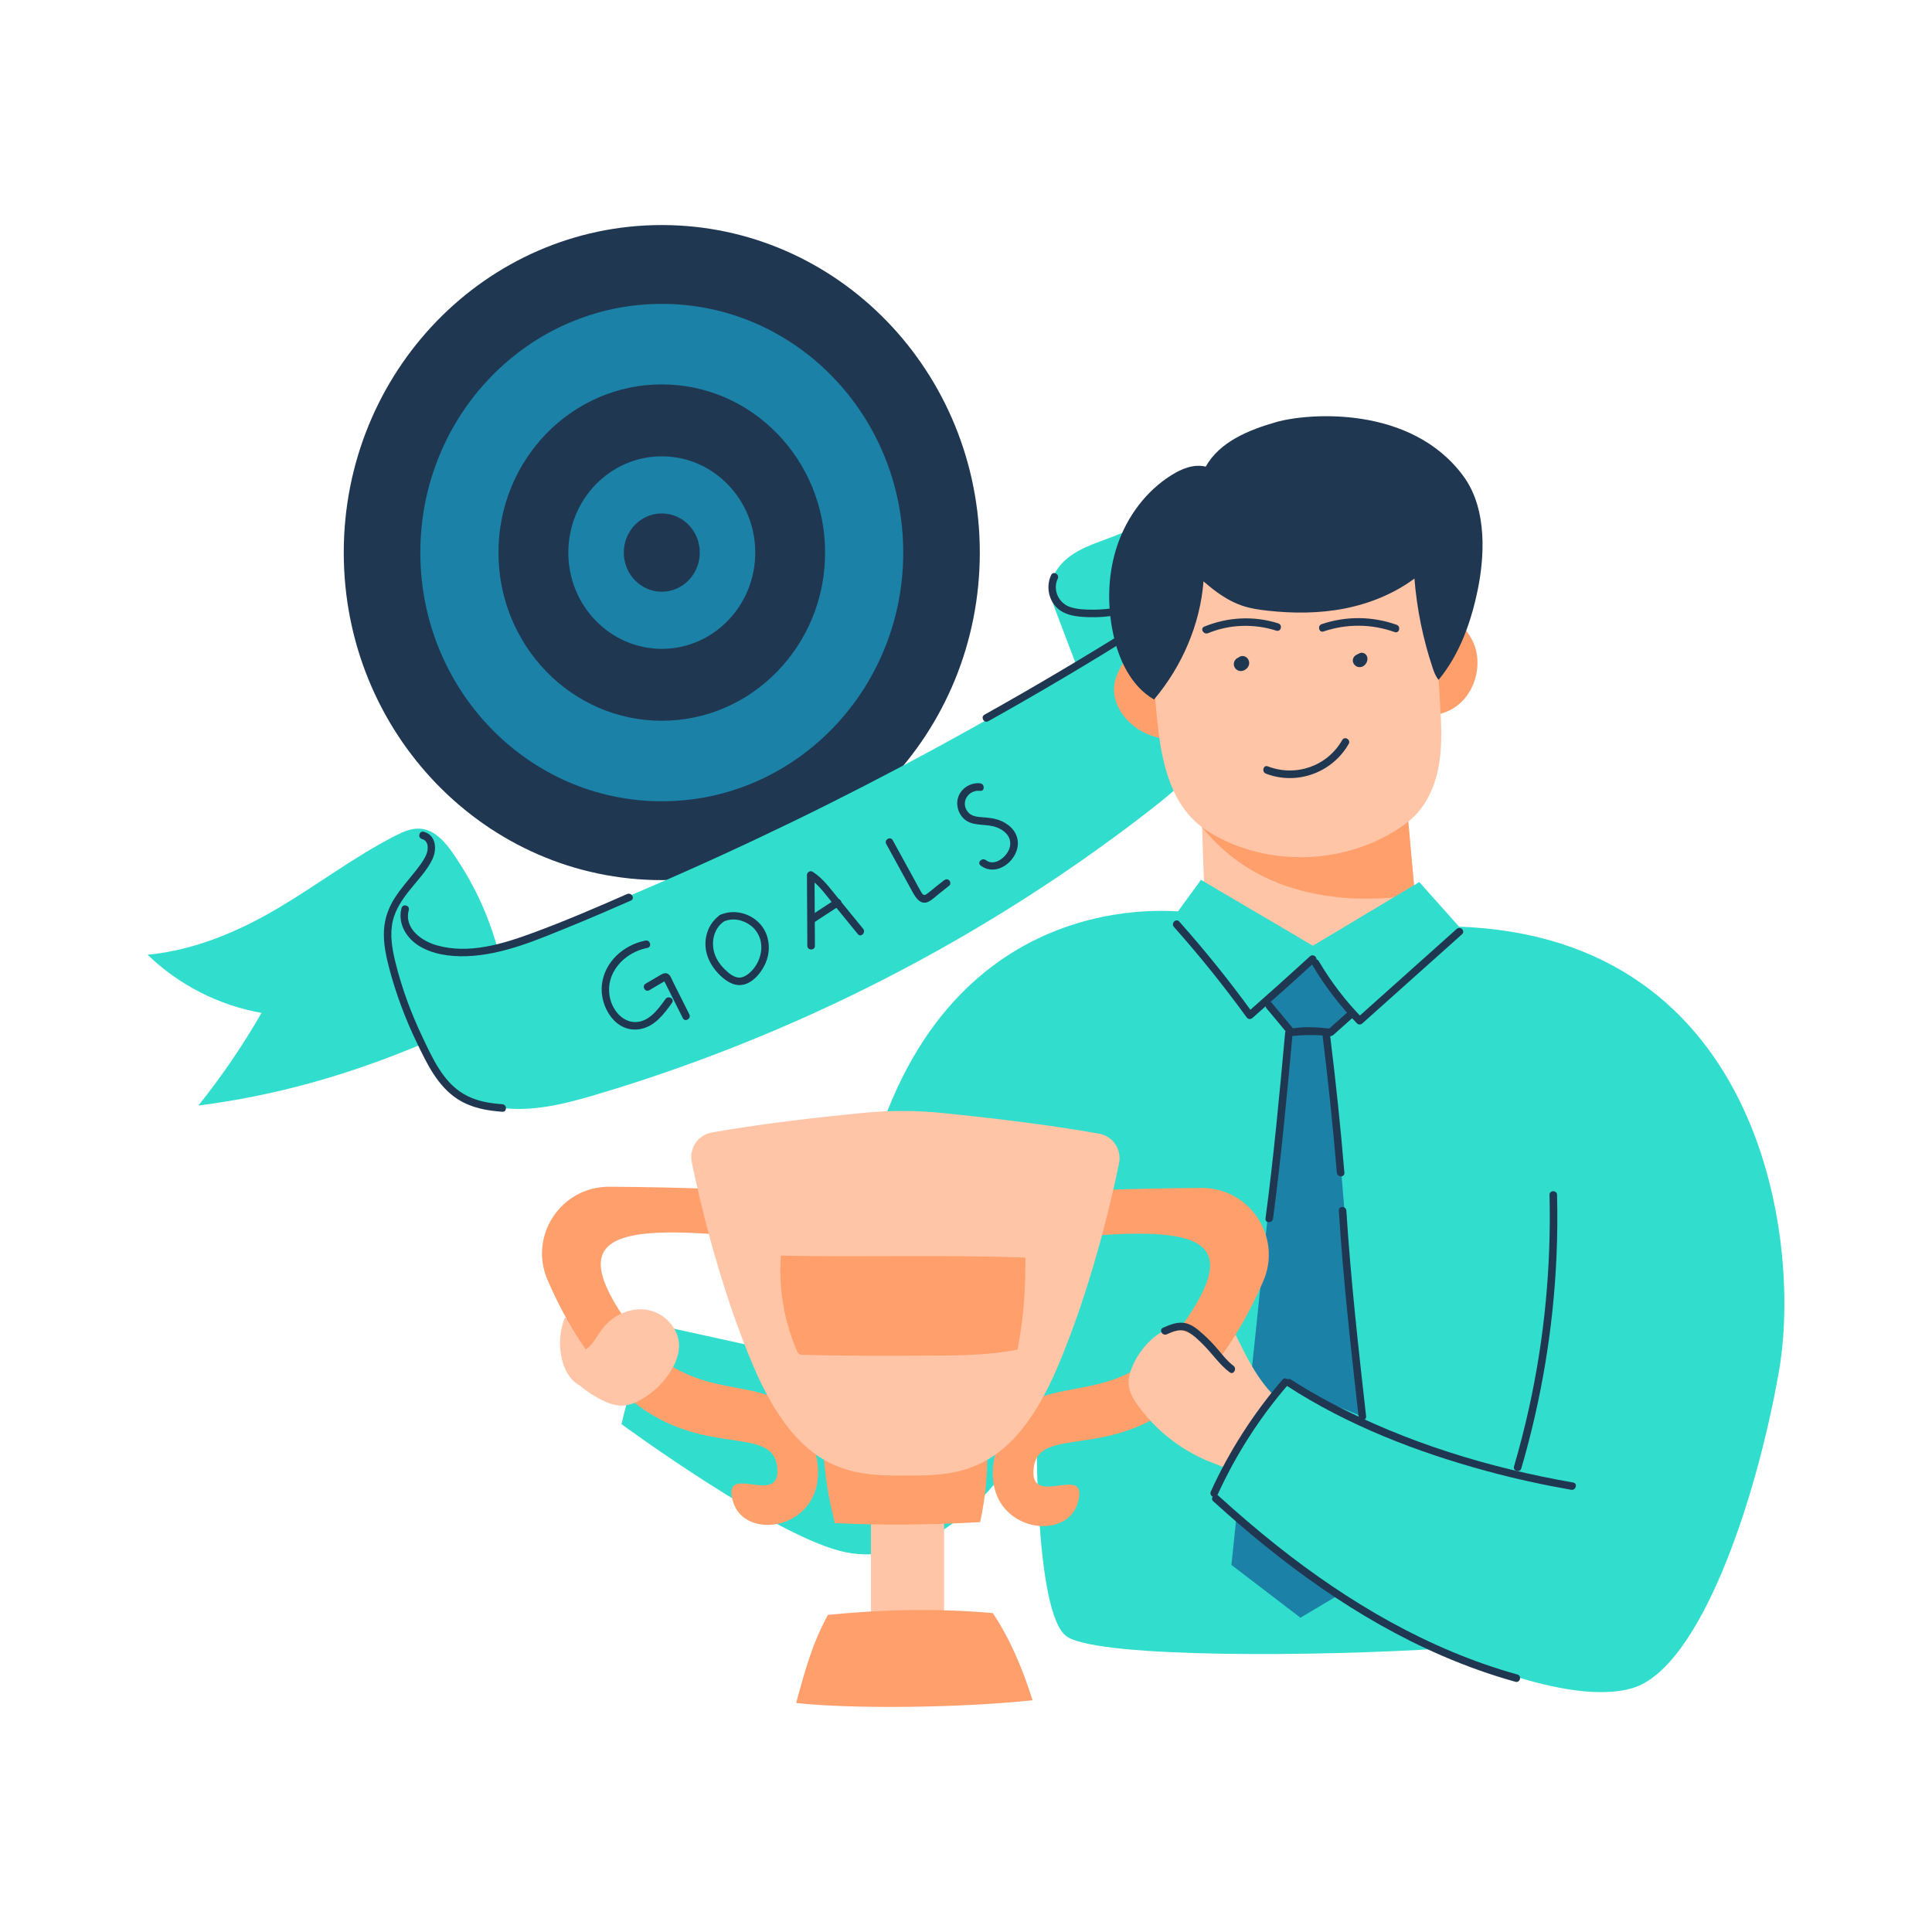 <svg xmlns="http://www.w3.org/2000/svg" width="3000" height="3000" fill="none" viewBox="0 0 3000 3000" id="businessman-is-achieving-goals"><path fill="#203752" d="M1027.61 1366.64C1300.35 1366.64 1521.44 1138.94 1521.44 858.051C1521.44 577.162 1300.35 349.457 1027.61 349.457C754.881 349.457 533.786 577.162 533.786 858.051C533.786 1138.94 754.881 1366.64 1027.61 1366.64Z"></path><path fill="#1B81A6" d="M1027.62 1244.23C1234.69 1244.23 1402.56 1071.33 1402.56 858.043C1402.56 644.755 1234.69 471.852 1027.62 471.852C820.541 471.852 652.674 644.755 652.674 858.043C652.674 1071.33 820.541 1244.23 1027.62 1244.23Z"></path><path fill="#203752" d="M1027.61 1119.19C1167.67 1119.19 1281.21 1002.27 1281.21 858.042C1281.21 713.812 1167.67 596.89 1027.61 596.89C887.558 596.89 774.021 713.812 774.021 858.042C774.021 1002.27 887.558 1119.19 1027.61 1119.19Z"></path><path fill="#1B81A6" d="M1027.62 1007.52C1107.78 1007.52 1172.76 940.596 1172.76 858.045C1172.76 775.493 1107.78 708.572 1027.62 708.572C947.462 708.572 882.482 775.493 882.482 858.045C882.482 940.596 947.462 1007.52 1027.62 1007.52Z"></path><path fill="#203752" d="M1027.61 918.81C1060.2 918.81 1086.62 891.607 1086.62 858.049C1086.62 824.491 1060.2 797.287 1027.61 797.287C995.027 797.287 968.61 824.491 968.61 858.049C968.61 891.607 995.027 918.81 1027.61 918.81Z"></path><path fill="#31DECD" d="M1910.16 739.918C1849.92 779.117 1785.47 811.754 1718.2 837.008C1698.46 844.449 1678.13 851.363 1661.19 863.902C1644.26 876.441 1630.78 895.836 1631.25 916.871C1631.48 927.945 1635.47 938.551 1639.4 948.863C1650.41 977.926 1661.48 1006.93 1672.5 1035.99C1386.62 1208.32 1085.27 1355.62 772.618 1472.63C756.094 1413.75 733.126 1369.04 705.235 1327.67C692.227 1308.39 675.118 1288.12 651.915 1286.71C638.438 1285.89 625.489 1291.75 613.477 1297.91C550.313 1330.25 493.536 1373.61 432.481 1409.76C371.426 1445.91 303.575 1475.27 229.219 1482.54C277.442 1529.29 339.961 1561.23 406.114 1572.83C377.168 1623.22 344.356 1671.32 308.028 1716.68C429.61 1701.21 544.043 1668.16 654.903 1621.34C682.325 1684.51 718.594 1710.17 770.977 1719.14C823.418 1728.1 876.797 1714.33 927.774 1699.1C1234.1 1607.75 1523.5 1459.8 1776.8 1264.86C1835.74 1219.51 1894.92 1168.71 1922.46 1099.62C1945.02 1043.02 1943.85 980.035 1941.15 919.156C1938.63 860.797 1934.71 800.914 1910.16 739.918Z"></path><path fill="#FFC5A6" d="M2200.37 1569.38C2182.5 1595.8 2143.77 1594.1 2112.25 1589.12C2048.79 1579.22 1985.51 1568.15 1922.46 1555.9C1907.58 1553.03 1891.29 1549.16 1882.33 1536.92C1875.12 1527.07 1874.41 1514.06 1874 1501.88C1871.72 1436.02 1869.43 1370.1 1867.27 1304.24C1866.45 1281.8 1865.68 1259.42 1864.92 1236.97C1952.46 1198.42 2054.42 1180.37 2157.13 1174.1C2162.64 1173.75 2168.79 1173.63 2173.13 1177.09C2177.87 1180.9 2178.75 1187.7 2179.34 1193.73C2185.25 1259.06 2191.17 1324.34 2197.09 1389.61C2200.78 1430.63 2204.53 1471.64 2208.22 1512.72C2209.92 1532.17 2211.21 1553.26 2200.37 1569.38Z"></path><path fill="#FF9F6B" d="M2197.03 1389.67C2195.56 1389.96 2194.22 1390.14 2192.75 1390.37 2102.34 1403.26 1959.14 1399.39 1866.5 1284.49 1865.68 1262.05 1865.62 1259.41 1864.86 1237.03 1952.4 1198.48 2054.35 1180.43 2157.07 1174.16 2162.58 1173.81 2168.73 1173.69 2173.06 1177.15 2177.81 1180.96 2178.69 1187.75 2179.27 1193.79 2185.19 1259.06 2191.11 1324.34 2197.03 1389.67zM1788.98 987.6C1767.42 993.752 1752.54 1013.26 1741.76 1032.89 1736.89 1041.68 1732.5 1050.94 1730.68 1060.84 1724.76 1093.42 1749.37 1125.47 1779.67 1138.95 1809.96 1152.42 1844.41 1151.66 1877.52 1150.08 1988.61 1144.75 2099.41 1132.79 2209.1 1114.34 2223.57 1111.94 2238.22 1109.3 2251.35 1102.79 2289.61 1083.87 2305.49 1030.96 2285.68 993.224 2271.56 966.33 2243.44 948.928 2214.08 941.076 2184.72 933.225 2153.85 933.635 2123.49 934.572 2010.64 937.795 1899.37 956.252 1788.98 987.6z"></path><path fill="#FFC5A6" d="M1792.97 957.252C1789.63 1015.2 1791.39 1073.5 1798.3 1131.16C1804.63 1184.24 1817.4 1240.67 1857.01 1276.59C1868.79 1287.25 1882.44 1295.63 1896.62 1302.72C1982.52 1345.61 2090.92 1339.4 2171.31 1286.96C2179.92 1281.33 2188.24 1275.24 2195.57 1268.03C2218.01 1246.06 2230.14 1215.3 2234.94 1184.24C2239.75 1153.19 2237.87 1121.61 2236 1090.26C2233.01 1040.69 2230.02 991.119 2224.16 941.842C2222.64 929.01 2220.82 915.885 2214.55 904.576C2204.48 886.353 2184.73 875.982 2165.57 867.896C2113.24 845.748 2055.94 832.916 1999.46 839.303C1971.62 842.408 1944.55 850.142 1917.6 857.76C1899.03 863.033 1880.28 868.424 1863.75 878.385C1845.24 889.517 1830.47 905.865 1816 921.92C1806.56 932.349 1793.79 943.365 1792.97 957.252Z"></path><path fill="#203752" d="M2233.83 1055.68C2229.26 1050.35 2226.8 1043.61 2224.57 1036.93C2209.57 992.104 2200.08 945.463 2196.33 898.354C2165.39 921.499 2127.31 937.143 2088.05 944.877C2048.79 952.612 2008.24 952.67 1968.46 948.276C1955.1 946.811 1941.68 944.819 1928.91 940.541C1906.35 932.924 1886.78 918.393 1868.79 902.69C1863.69 968.901 1835.86 1034.23 1791.97 1086.21C1756 1065.29 1736.84 1023.98 1728.34 983.256C1718.85 937.846 1720.2 889.799 1735.26 845.913C1750.31 802.026 1779.49 762.592 1818.81 737.924C1834.75 727.905 1853.09 720.17 1872.25 724.565C1893.93 685.952 1938.99 667.612 1981.58 655.424C2031.04 641.303 2191.06 628.588 2272.44 739.448C2311.47 792.592 2303.73 870.463 2295.06 913.53C2284.81 964.624 2266.94 1015.66 2233.83 1055.68Z"></path><path fill="#203752" d="M1875.76 983.209C1909.4 969.322 1947.31 968.209 1981.88 979.283 1989.08 981.568 1992.07 970.26 1984.92 967.975 1947.19 955.904 1906.47 958.014 1869.9 973.072 1862.99 975.943 1868.91 986.021 1875.76 983.209zM2055.23 980.511C2091.15 968.323 2130 968.675 2165.68 981.507 2172.77 984.085 2175.76 972.718 2168.73 970.198 2131.35 956.722 2089.92 956.37 2052.3 969.202 2045.21 971.605 2048.08 982.972 2055.23 980.511zM1924.51 1020.65C1924.16 1020.71 1923.81 1020.76 1923.45 1020.88 1922.69 1021.17 1921.81 1021.47 1921.11 1021.94 1919.59 1022.87 1918.53 1023.99 1917.54 1025.45 1917.3 1025.74 1917.13 1026.1 1917.01 1026.39 1916.66 1027.15 1916.31 1027.91 1916.13 1028.73 1915.78 1030.43 1915.78 1032.01 1916.13 1033.65 1916.77 1036.53 1918.77 1038.99 1921.23 1040.51 1923.81 1042.09 1927.2 1042.33 1930.08 1041.51 1935.41 1039.92 1939.68 1035.18 1939.74 1029.49 1939.8 1026.56 1938.51 1023.69 1936.46 1021.64 1934.53 1019.71 1931.66 1018.42 1928.84 1018.65 1926.85 1018.83 1925.15 1019.42 1923.57 1020.65 1922.46 1021.53 1921.46 1022.58 1920.82 1023.87 1920.11 1025.28 1919.59 1026.92 1919.65 1028.5 1919.65 1029.26 1919.76 1030.14 1920 1030.9 1920.23 1031.66 1920.58 1032.54 1921.05 1033.19 1921.4 1033.89 1921.93 1034.47 1922.63 1034.88 1923.22 1035.41 1923.86 1035.76 1924.63 1035.94 1926.03 1036.29 1927.85 1036.12 1929.08 1035.35 1930.37 1034.53 1931.48 1033.3 1931.83 1031.78 1932.13 1030.37 1932.18 1028.56 1931.25 1027.33 1931.07 1027.09 1930.95 1026.86 1930.84 1026.62 1931.01 1027.09 1931.25 1027.62 1931.42 1028.09 1931.36 1027.85 1931.31 1027.68 1931.25 1027.44 1931.31 1027.97 1931.36 1028.44 1931.42 1028.97 1931.36 1028.62 1931.36 1028.32 1931.42 1028.03 1931.36 1028.5 1931.31 1029.03 1931.25 1029.49 1931.31 1029.14 1931.36 1028.85 1931.54 1028.56 1931.36 1029.03 1931.19 1029.49 1930.95 1029.96 1931.13 1029.61 1931.31 1029.26 1931.54 1028.97 1931.25 1029.38 1930.95 1029.79 1930.6 1030.2 1930.84 1029.9 1931.07 1029.67 1931.31 1029.49 1930.9 1029.79 1930.49 1030.14 1930.08 1030.43 1930.37 1030.26 1930.6 1030.08 1930.95 1029.9 1930.49 1030.08 1929.96 1030.31 1929.49 1030.49 1929.78 1030.37 1930.02 1030.31 1930.31 1030.26 1929.78 1030.31 1929.31 1030.37 1928.79 1030.43 1929.14 1030.37 1929.43 1030.37 1929.78 1030.43 1929.31 1030.37 1928.79 1030.31 1928.32 1030.26 1928.67 1030.31 1928.96 1030.37 1929.26 1030.49 1928.79 1030.31 1928.32 1030.14 1927.85 1029.9 1928.2 1030.08 1928.55 1030.26 1928.84 1030.49 1928.43 1030.2 1928.02 1029.9 1927.61 1029.55 1928.02 1029.85 1928.38 1030.2 1928.67 1030.61 1928.38 1030.2 1928.02 1029.79 1927.73 1029.38 1928.02 1029.73 1928.2 1030.14 1928.43 1030.55 1928.26 1030.08 1928.02 1029.55 1927.85 1029.08 1928.02 1029.49 1928.14 1029.96 1928.2 1030.37 1928.14 1029.85 1928.08 1029.38 1928.02 1028.85 1928.08 1029.26 1928.08 1029.67 1928.02 1030.08 1928.08 1029.61 1928.14 1029.08 1928.2 1028.62 1928.14 1029.14 1927.97 1029.61 1927.79 1030.14 1927.97 1029.67 1928.14 1029.2 1928.38 1028.73 1928.14 1029.26 1927.85 1029.79 1927.5 1030.26 1927.79 1029.85 1928.08 1029.44 1928.43 1029.03 1928.02 1029.55 1927.56 1030.02 1927.03 1030.43 1927.44 1030.14 1927.85 1029.79 1928.26 1029.49 1927.67 1029.96 1927.03 1030.31 1926.38 1030.61 1926.85 1030.43 1927.38 1030.2 1927.85 1030.02 1927.26 1030.26 1926.68 1030.43 1926.03 1030.49 1926.56 1030.43 1927.03 1030.37 1927.56 1030.31 1927.09 1030.37 1926.62 1030.37 1926.15 1030.31 1926.62 1030.37 1927.15 1030.43 1927.61 1030.49 1927.15 1030.43 1926.74 1030.31 1926.27 1030.14 1926.74 1030.31 1927.2 1030.49 1927.67 1030.72 1927.32 1030.55 1926.97 1030.37 1926.62 1030.14 1927.03 1030.43 1927.44 1030.72 1927.85 1031.08 1927.5 1030.78 1927.15 1030.49 1926.91 1030.14 1927.2 1030.55 1927.56 1030.96 1927.85 1031.37 1927.56 1031.02 1927.32 1030.61 1927.15 1030.2 1927.32 1030.67 1927.56 1031.19 1927.73 1031.66 1927.56 1031.25 1927.44 1030.78 1927.38 1030.37 1927.44 1030.9 1927.5 1031.37 1927.56 1031.9 1927.5 1031.49 1927.5 1031.13 1927.56 1030.72 1927.5 1031.19 1927.44 1031.72 1927.38 1032.19 1927.44 1031.78 1927.56 1031.43 1927.67 1031.02 1927.5 1031.49 1927.32 1031.96 1927.09 1032.42 1927.26 1032.07 1927.44 1031.72 1927.67 1031.37 1927.38 1031.78 1927.09 1032.19 1926.74 1032.6 1927.03 1032.19 1927.38 1031.84 1927.79 1031.49 1927.38 1031.78 1926.97 1032.13 1926.56 1032.42 1926.91 1032.13 1927.32 1031.96 1927.73 1031.78 1927.26 1031.96 1926.74 1032.19 1926.27 1032.37 1926.62 1032.25 1927.03 1032.13 1927.44 1032.07 1928.84 1031.9 1930.37 1030.49 1931.07 1029.32 1931.77 1028.09 1932.07 1026.33 1931.66 1024.92 1931.19 1023.46 1930.31 1022.05 1928.9 1021.29 1928.43 1021.12 1927.97 1020.94 1927.5 1020.71 1926.56 1020.35 1925.56 1020.35 1924.51 1020.65zM2110.9 1015.08C2110.08 1015.26 2109.31 1015.44 2108.55 1015.73 2107.73 1016.02 2106.91 1016.37 2106.15 1016.78 2105.39 1017.19 2104.74 1017.78 2104.04 1018.31 2103.1 1019.07 2102.28 1020.06 2101.76 1021.12 2101.05 1022.58 2100.53 1024.22 2100.64 1025.92 2100.7 1026.69 2100.76 1027.62 2101.05 1028.38 2101.35 1029.15 2101.64 1030.03 2102.11 1030.73 2103.1 1032.25 2104.16 1033.31 2105.68 1034.36 2106.03 1034.6 2106.33 1034.77 2106.68 1034.89 2107.44 1035.24 2108.2 1035.59 2109.02 1035.71 2110.72 1036 2112.36 1036.06 2114.06 1035.59 2115.23 1035.24 2116.52 1034.71 2117.52 1033.95 2118.22 1033.42 2118.92 1032.95 2119.51 1032.31 2120.15 1031.67 2120.68 1030.9 2121.15 1030.2 2121.91 1029.15 2122.38 1027.97 2122.79 1026.74 2122.91 1026.39 2123.03 1026.04 2123.08 1025.63 2123.2 1024.75 2123.38 1023.87 2123.38 1022.99 2123.32 1021.24 2122.97 1019.54 2122.09 1018.01 2121.68 1017.31 2121.15 1016.61 2120.56 1016.02 2119.98 1015.49 2119.28 1014.91 2118.51 1014.56 2117.17 1013.97 2116.4 1013.74 2114.94 1013.62 2114.12 1013.56 2113.24 1013.68 2112.48 1013.85 2111.89 1013.97 2111.36 1014.2 2110.84 1014.44 2110.25 1014.67 2109.67 1014.91 2109.14 1015.26 2107.61 1016.31 2106.38 1017.49 2105.45 1019.07 2104.57 1020.65 2104.22 1022.29 2104.04 1024.05 2103.92 1025.57 2104.28 1027.04 2104.86 1028.38 2105.62 1030.26 2106.91 1031.78 2108.67 1032.78 2109.96 1033.48 2111.6 1033.72 2113.06 1033.36 2114.47 1033.01 2115.99 1031.9 2116.7 1030.61 2117.4 1029.26 2117.75 1027.68 2117.28 1026.22 2116.81 1024.69 2115.94 1023.4 2114.53 1022.58 2114.35 1022.53 2114.24 1022.41 2114.06 1022.29 2114.47 1022.58 2114.88 1022.88 2115.29 1023.23 2115.11 1023.11 2115 1022.94 2114.82 1022.76 2115.11 1023.17 2115.47 1023.58 2115.76 1023.99 2115.58 1023.76 2115.41 1023.52 2115.29 1023.23 2115.47 1023.7 2115.7 1024.22 2115.88 1024.69 2115.7 1024.34 2115.64 1023.93 2115.58 1023.52 2115.64 1024.05 2115.7 1024.52 2115.76 1025.04 2115.7 1024.63 2115.7 1024.22 2115.76 1023.81 2115.7 1024.28 2115.64 1024.81 2115.58 1025.28 2115.64 1024.81 2115.76 1024.4 2115.94 1023.93 2115.76 1024.4 2115.58 1024.87 2115.35 1025.34 2115.53 1024.93 2115.7 1024.58 2115.99 1024.28 2115.7 1024.69 2115.41 1025.1 2115.06 1025.51 2115.35 1025.16 2115.7 1024.81 2116.05 1024.52 2115.64 1024.81 2115.23 1025.16 2114.82 1025.45 2115.17 1025.22 2115.52 1024.99 2115.88 1024.81 2115.41 1024.99 2114.88 1025.22 2114.41 1025.4 2114.76 1025.28 2115.06 1025.16 2115.47 1025.1 2114.94 1025.16 2114.47 1025.22 2113.94 1025.28 2114.24 1025.22 2114.53 1025.22 2114.82 1025.28 2114.35 1025.22 2113.83 1025.16 2113.36 1025.1 2113.59 1025.16 2113.77 1025.22 2114 1025.28 2113.53 1025.1 2113.06 1024.93 2112.6 1024.69 2112.83 1024.81 2113.06 1024.93 2113.3 1025.1 2112.89 1024.81 2112.48 1024.52 2112.07 1024.17 2112.24 1024.34 2112.42 1024.52 2112.6 1024.69 2112.3 1024.28 2111.95 1023.87 2111.66 1023.46 2111.83 1023.7 2111.95 1023.93 2112.07 1024.22 2111.89 1023.76 2111.66 1023.23 2111.48 1022.76 2111.6 1023.11 2111.72 1023.52 2111.78 1023.93 2111.72 1023.4 2111.66 1022.94 2111.6 1022.41 2111.66 1022.88 2111.66 1023.35 2111.6 1023.76 2111.66 1023.29 2111.72 1022.76 2111.78 1022.29 2111.72 1022.88 2111.54 1023.46 2111.31 1024.05 2111.48 1023.58 2111.66 1023.11 2111.89 1022.64 2111.6 1023.29 2111.31 1023.81 2110.9 1024.4 2111.19 1023.99 2111.48 1023.58 2111.83 1023.17 2111.42 1023.7 2110.95 1024.17 2110.43 1024.58 2110.84 1024.28 2111.25 1023.93 2111.66 1023.64 2111.19 1023.99 2110.72 1024.22 2110.25 1024.46 2110.72 1024.28 2111.25 1024.05 2111.72 1023.87 2111.31 1024.05 2110.84 1024.17 2110.43 1024.22 2110.95 1024.17 2111.42 1024.11 2111.95 1024.05 2111.54 1024.11 2111.19 1024.11 2110.78 1024.05 2111.25 1024.11 2111.78 1024.17 2112.24 1024.22 2111.83 1024.17 2111.48 1024.05 2111.13 1023.93 2111.6 1024.11 2112.07 1024.28 2112.54 1024.52 2112.13 1024.34 2111.78 1024.11 2111.42 1023.87 2111.83 1024.17 2112.24 1024.46 2112.65 1024.81 2112.24 1024.52 2111.95 1024.17 2111.6 1023.81 2111.89 1024.22 2112.24 1024.63 2112.54 1025.04 2112.3 1024.69 2112.07 1024.34 2111.89 1023.93 2112.07 1024.4 2112.3 1024.93 2112.48 1025.4 2112.36 1025.04 2112.24 1024.69 2112.19 1024.34 2112.24 1024.87 2112.3 1025.34 2112.36 1025.86 2112.36 1025.57 2112.36 1025.34 2112.36 1025.04 2112.3 1025.51 2112.24 1026.04 2112.19 1026.51 2112.24 1026.16 2112.3 1025.86 2112.48 1025.57 2112.3 1026.04 2112.13 1026.51 2111.89 1026.98 2112.01 1026.69 2112.19 1026.39 2112.42 1026.1 2112.13 1026.51 2111.83 1026.92 2111.48 1027.33 2111.77 1026.98 2112.07 1026.69 2112.36 1026.45 2111.95 1026.74 2111.54 1027.1 2111.13 1027.39 2111.66 1026.98 2112.19 1026.69 2112.83 1026.45 2112.36 1026.63 2111.83 1026.86 2111.36 1027.04 2112.19 1026.74 2113.01 1026.51 2113.83 1026.33 2115.29 1026.04 2116.76 1024.81 2117.46 1023.58 2118.16 1022.35 2118.45 1020.59 2118.04 1019.19 2117.58 1017.72 2116.7 1016.31 2115.29 1015.55 2113.88 1014.91 2112.48 1014.79 2110.9 1015.08zM1965.65 1201.29C2013.87 1219.93 2068.95 1199.77 2094.32 1155.01 2098.01 1148.44 2087.87 1142.64 2084.12 1149.2 2061.1 1189.75 2012.05 1206.74 1968.63 1189.99 1961.66 1187.23 1958.67 1198.6 1965.65 1201.29z"></path><path fill="#31DECD" d="M1849.98 1417.32C1849.98 1417.32 1487.23 1356.8 1357.79 1783.18L1284.73 2115.64L1027.62 2059.04C1027.62 2059.04 989.533 2103.4 964.982 2211.33C964.982 2211.33 1204.75 2387.81 1312.68 2410.25C1420.61 2432.75 1547.58 2341.7 1609.81 2196.5C1609.81 2196.5 1604.06 2508.46 1657.44 2541.8C1710.88 2575.14 2051.96 2572.09 2240.28 2559.78C2240.28 2559.78 2432.23 2652.13 2535.18 2621.19C2638.13 2590.25 2725.9 2336.78 2762.35 2129.3C2798.79 1921.82 2733.17 1438.42 2238.99 1438.42L2036.54 1478.26L1849.98 1417.32Z"></path><path fill="#1B81A6" d="M1952.23 1541.02L1998.4 1602.42L1912.15 2430L2019.32 2511.97L2134.51 2443.42L2064.9 1605.41L2120.57 1554.26L2036.01 1479.96L1952.23 1541.02Z"></path><path fill="#31DECD" d="M1864.87 1366.23L1816.06 1433.2L1938.81 1584.79L2038.24 1487.34L2110.31 1593.16L2267.93 1441.46L2203.83 1369.63L2038.65 1468.54L1864.87 1366.23Z"></path><path fill="#FFC5A6" d="M1980.24 2169.09C1947.48 2137.15 1929.38 2093.62 1908.99 2052.72 1907.64 2050.02 1906.12 2047.15 1903.54 2045.57 1897.44 2041.88 1890 2047.09 1885.08 2052.25 1875.59 2062.27 1867.15 2073.23 1859.94 2085 1856.66 2090.34 1853.62 2095.96 1852.74 2102.17 1851.04 2114.13 1857.66 2125.55 1864.46 2135.45 1887.01 2168.38 1914.38 2197.8 1943.38 2225.28 1951.76 2233.25 1960.55 2241.22 1971.27 2245.49 1981.99 2249.83 1995.18 2249.89 2004.2 2242.74 2015.8 2233.6 2016.92 2215.55 2010.71 2202.13 2004.49 2188.71 1991.49 2180.1 1980.24 2169.09zM877.206 2045.86C869.061 2066.19 867.362 2089.04 872.459 2110.37 875.272 2122.27 880.37 2133.87 888.807 2142.66 897.303 2151.45 909.491 2157.13 921.678 2155.84 927.069 2155.25 932.225 2153.44 937.147 2151.15 942.772 2148.52 948.221 2145.24 952.03 2140.31 957.831 2132.75 958.827 2122.21 956.19 2113.01 953.553 2103.81 947.752 2095.84 941.131 2088.99 923.553 2070.88 900.233 2059.57 877.206 2045.86z"></path><path fill="#FF9F6B" d="M1641.15 1850.45C1641.15 1850.45 1757.52 1845.06 1865.92 1844.65C1940.68 1844.36 1991.31 1920.82 1961.6 1989.44C1937.58 2044.92 1902.54 2107.03 1853.14 2156.43C1735.54 2274.03 1614.96 2209.87 1605.29 2278.13C1595.62 2346.39 1695 2267.46 1672.97 2335.37C1650.94 2403.28 1502.58 2370.24 1551.33 2238.75C1600.08 2107.27 1727.11 2210.28 1834.98 2059.22C1934.59 1919.65 1863.92 1900.14 1634.76 1924.63C1399.51 1949.77 1641.15 1850.45 1641.15 1850.45Z"></path><path fill="#FFC5A6" d="M1465.95 2346.85H1352.4V2567.11H1465.95V2346.85Z"></path><path fill="#FF9F6B" d="M1603.42 2640.17C1586.55 2587.44 1567.97 2544.43 1541.66 2504.82 1455.94 2497.2 1370.45 2499.08 1285.55 2507.57 1260.3 2554.27 1250.1 2594.29 1236.21 2644.39 1319.24 2653.65 1486.23 2652.54 1603.42 2640.17zM1532.46 2239.81C1534.45 2281.29 1530.94 2323.01 1521.91 2363.56 1445.8 2367.83 1370.92 2368.71 1296.27 2365.08 1285.78 2323.3 1279.45 2283.75 1278.87 2248.77 1362.48 2233.65 1448.32 2230.72 1532.46 2239.81z"></path><path fill="#FF9F6B" d="M1170.7 1848.58C1170.7 1848.58 1054.34 1843.18 945.939 1842.77C871.173 1842.48 820.548 1918.95 850.255 1987.56C874.279 2043.05 909.318 2105.16 958.712 2154.55C1076.31 2272.15 1196.9 2207.99 1206.56 2276.25C1216.23 2344.51 1116.86 2265.59 1138.89 2333.5C1160.92 2401.41 1309.28 2368.36 1260.53 2236.88C1211.78 2105.39 1084.75 2208.4 976.876 2057.34C877.267 1917.77 947.931 1898.26 1177.09 1922.75C1412.29 1947.89 1170.7 1848.58 1170.7 1848.58Z"></path><path fill="#FFC5A6" d="M1105.31 1758.51C1083.75 1762.32 1069.75 1783.18 1074.14 1804.63C1087.27 1868.14 1118.09 1999.45 1169.36 2120.27C1240.31 2287.44 1322.52 2291.25 1401.92 2291.25H1408.42C1487.81 2291.25 1571.49 2289.31 1642.44 2122.15C1693.71 2001.33 1724.53 1869.96 1737.66 1806.44C1742.11 1784.94 1728.17 1764.2 1706.55 1760.33C1622.87 1745.39 1524.61 1734.37 1462.97 1728.22C1422.78 1724.18 1382.29 1724.06 1342.09 1727.93C1282.03 1733.67 1187.46 1743.98 1105.31 1758.51Z"></path><path fill="#FF9F6B" d="M1592.23 1952.87C1592.46 1998.75 1590.12 2043.4 1580.04 2095.66C1535.1 2104.51 1488.92 2104.8 1443.1 2105.04C1377.6 2105.33 1312.09 2105.62 1246.58 2103.69C1244.59 2103.63 1242.48 2103.52 1240.84 2102.46C1239.08 2101.29 1238.08 2099.24 1237.26 2097.3C1217.4 2051.02 1208.85 1999.92 1212.54 1949.71C1333.83 1952.46 1468.12 1948.01 1592.23 1952.87Z"></path><path fill="#FFC5A6" d="M874.86 2101.64C875.388 2116.99 882.478 2131.58 892.497 2143.18 902.517 2154.78 915.407 2163.63 928.884 2171.01 941.247 2177.81 954.958 2183.67 969.021 2182.5 977.81 2181.73 986.13 2178.34 993.864 2174.12 1013.79 2163.28 1030.78 2146.99 1042.44 2127.54 1049.35 2115.93 1054.57 2102.87 1054.45 2089.39 1054.33 2062.85 1032.13 2039.06 1006.05 2034.14 979.978 2029.22 952.263 2041.7 935.974 2062.61 928.532 2072.22 923.142 2083.47 914.177 2091.68 903.689 2101.52 888.396 2106.03 874.86 2101.64zM2008.95 2178.69C1962.83 2161.64 1920.24 2135.15 1884.61 2101.34 1874.59 2091.85 1865.04 2081.77 1853.5 2074.27 1841.95 2066.77 1827.78 2062.09 1814.3 2064.96 1804.04 2067.12 1795.08 2073.34 1787.4 2080.48 1774.98 2092.03 1765.02 2106.21 1758.34 2121.79 1754.47 2130.99 1751.66 2140.89 1752.66 2150.85 1753.89 2162.87 1760.51 2173.65 1767.6 2183.43 1794.96 2220.87 1832.64 2250.58 1875.41 2268.51 1897.91 2277.94 1922.46 2284.57 1940.39 2301.09 1959.26 2273.96 1975.67 2245.19 1989.32 2215.13 1994.88 2202.89 2000.22 2190.23 2008.95 2178.69z"></path><path fill="#31DECD" d="M1995.41 2147.05C1995.41 2147.05 1932.3 2215.72 1880.68 2324.41C1880.68 2324.41 2086.81 2511.68 2240.04 2548.59C2393.26 2585.51 2459.88 2326.35 2459.88 2326.35C2459.88 2326.35 2111.31 2206.58 1995.41 2147.05Z"></path><path fill="#203752" d="M655.251 1302.83C666.501 1305.99 665.27 1319.7 661.462 1328.14C657.419 1336.99 651.091 1345.02 645.114 1352.63C634.333 1366.29 622.614 1379.29 613.18 1393.94C603.395 1409.23 597.302 1426.05 596.247 1444.27C595.075 1464.49 599.411 1484.7 604.509 1504.16C614.997 1543.77 629.528 1582.32 647.282 1619.18C662.868 1651.58 679.45 1686.62 710.622 1706.72C731.598 1720.25 755.563 1724.59 779.997 1726.34C787.555 1726.87 787.555 1715.15 780.055 1714.63C758.786 1713.1 738.102 1709.59 719.528 1698.45C687.77 1679.53 671.54 1642.97 656.247 1610.91C638.317 1573.36 623.727 1533.92 613.825 1493.43C608.786 1472.93 605.094 1451.01 609.899 1430.09C614.059 1412.11 624.548 1396.75 635.856 1382.52C648.161 1367.05 663.044 1351.99 671.54 1334C678.747 1318.65 677.223 1296.91 658.18 1291.58C650.973 1289.47 647.927 1300.78 655.251 1302.83Z"></path><path fill="#203752" d="M623.497 1410.06C617.345 1433.03 630.001 1455.24 649.044 1467.72 670.724 1481.9 699.142 1485.65 724.513 1484.77 781.115 1482.89 835.783 1458.69 887.462 1437.72 918.4 1425.12 949.103 1411.88 979.63 1398.4 986.544 1395.35 980.626 1385.22 973.771 1388.26 925.021 1409.71 876.036 1430.74 826.056 1449.08 779.708 1466.08 727.911 1481.84 678.634 1468.01 654.611 1461.27 627.13 1441.76 634.747 1413.11 636.74 1405.78 625.431 1402.74 623.497 1410.06zM1632.25 892.848C1622.4 913.356 1630.08 939.899 1650.65 950.563 1662.89 956.949 1677.42 957.946 1691.02 958.356 1706.6 958.824 1722.13 957.477 1737.42 954.664 1744.86 953.317 1741.88 941.95 1734.49 943.297 1722.01 945.582 1709.42 946.754 1696.7 946.696 1684.86 946.637 1672.33 946.285 1661.08 942.36 1643.67 936.207 1634.24 915.641 1642.44 898.649 1645.72 891.91 1635.53 886.051 1632.25 892.848zM1534.57 1119.9C1613.2 1075.95 1690.72 1030.02 1767.07 982.145 1773.46 978.16 1767.6 967.965 1761.21 972.008 1684.86 1019.82 1607.34 1065.76 1528.71 1109.76 1522.09 1113.45 1527.95 1123.59 1534.57 1119.9zM1002.3 1460.51C968.084 1467.25 938.494 1493.68 934.568 1529.3 930.876 1563.17 956.072 1605.24 994.685 1597.86 1016.95 1593.58 1031.25 1574.36 1043.55 1557.08 1047.89 1550.92 1037.69 1545.18 1033.36 1551.28 1022.11 1567.15 1007.17 1587.78 985.251 1587.02 965.623 1586.31 951.443 1568.09 947.341 1550.28 938.435 1511.61 968.962 1478.97 1005.23 1471.88 1012.67 1470.42 1009.69 1459.11 1002.3 1460.51z"></path><path fill="#203752" d="M1008.28 1537.56C1012.73 1534.93 1017.19 1532.35 1021.64 1529.71 1023.69 1528.48 1025.74 1527.31 1027.79 1526.08 1028.85 1525.49 1029.84 1524.85 1030.9 1524.26 1031.6 1523.85 1032.25 1523.44 1032.95 1523.03 1033.83 1522.39 1034 1522.33 1033.59 1522.85 1032.66 1522.62 1031.66 1522.33 1030.72 1522.09 1030.43 1521.98 1031.43 1523.56 1031.54 1523.73 1032.07 1524.79 1032.6 1525.9 1033.18 1526.96 1034.47 1529.48 1035.7 1532 1036.99 1534.52 1039.63 1539.73 1042.21 1544.94 1044.84 1550.16 1050 1560.41 1055.1 1570.67 1060.25 1580.92 1063.65 1587.66 1073.79 1581.8 1070.39 1575.06 1062.01 1558.36 1053.63 1541.6 1045.25 1524.91 1043.44 1521.27 1041.91 1516.64 1039.04 1513.66 1035.47 1509.96 1030.61 1510.96 1026.68 1513.25 1018.59 1517.93 1010.63 1522.74 1002.6 1527.43 995.918 1531.23 1001.78 1541.37 1008.28 1537.56zM1118.5 1420.55C1099.8 1433.2 1091.84 1456.93 1096.87 1478.67 1099.45 1489.92 1105.31 1500.24 1112.87 1508.91 1120.25 1517.34 1130.45 1526.19 1141.58 1528.89 1164.49 1534.45 1184.06 1509.9 1190.57 1490.8 1197.25 1471.11 1193.73 1448.56 1179.02 1433.38 1163.32 1417.21 1138.42 1411.41 1117.73 1420.9 1110.88 1424.06 1116.8 1434.2 1123.59 1431.04 1137.42 1424.65 1154.3 1428.22 1166.07 1437.42 1178.79 1447.38 1184.24 1463.32 1181.48 1479.14 1180.02 1487.46 1176.68 1495.43 1171.64 1502.23 1166.78 1508.79 1159.04 1516.35 1150.66 1517.81 1141.05 1519.51 1131.56 1511.25 1125.18 1504.98 1118.79 1498.77 1113.46 1491.21 1110.29 1482.89 1103.44 1464.79 1107.6 1442.05 1124.3 1430.74 1130.57 1426.52 1124.77 1416.33 1118.5 1420.55zM1265.39 1468.71C1265.21 1432.03 1264.98 1395.41 1264.8 1358.73 1261.87 1360.43 1258.94 1362.13 1256.01 1363.77 1271.36 1373.44 1282.2 1389.44 1293.51 1403.26 1306.34 1419.02 1319.24 1434.73 1332.07 1450.49 1336.81 1456.29 1345.02 1447.91 1340.27 1442.17 1326.97 1425.88 1313.67 1409.59 1300.31 1393.3 1288.65 1379.06 1277.63 1363.6 1261.81 1353.63 1258.06 1351.29 1253.02 1354.4 1253.02 1358.67 1253.2 1395.35 1253.43 1431.97 1253.61 1468.65 1253.73 1476.21 1265.45 1476.27 1265.39 1468.71z"></path><path fill="#203752" d="M1264.86 1431.79C1277.69 1423.41 1290.59 1414.98 1303.42 1406.6 1306 1404.9 1307.34 1401.38 1305.59 1398.57 1303.94 1395.99 1300.31 1394.64 1297.56 1396.4 1284.73 1404.78 1271.84 1413.22 1259 1421.6 1256.43 1423.3 1255.08 1426.81 1256.84 1429.63 1258.53 1432.2 1262.11 1433.61 1264.86 1431.79zM1376.13 1310.51C1389.78 1335.47 1403.49 1360.43 1417.15 1385.34 1422.24 1394.59 1429.92 1406.19 1442.11 1399.98 1447.67 1397.17 1452.54 1392.25 1457.4 1388.38 1462.91 1383.99 1468.47 1379.65 1473.98 1375.26 1476.5 1373.27 1475.97 1368.99 1473.92 1367 1471.46 1364.53 1468.12 1365.12 1465.66 1367.05 1461.03 1370.75 1456.35 1374.38 1451.72 1378.07 1447.2 1381.64 1442.87 1385.69 1438.06 1388.79 1434.02 1391.43 1432.03 1387.85 1429.98 1384.46 1426.93 1379.3 1424.24 1373.97 1421.31 1368.69 1409.59 1347.37 1397.93 1325.98 1386.21 1304.65 1382.63 1298.03 1372.5 1303.89 1376.13 1310.51zM1521.97 1216.35C1508.67 1214.82 1494.84 1222.44 1489.16 1234.63 1483.47 1246.87 1486.87 1262.05 1496.6 1271.25 1508.96 1282.91 1526.83 1279.33 1542.13 1283.03 1557.77 1286.78 1572.95 1298.96 1567.67 1316.72 1563.75 1329.96 1544.82 1346.25 1530.88 1335.64 1524.96 1331.13 1516.64 1339.39 1522.67 1343.96 1548.22 1363.42 1583.49 1334.47 1580.33 1305.7 1578.51 1289.35 1564.98 1277.93 1550.09 1273.01 1541.89 1270.31 1533.28 1269.55 1524.66 1268.96 1516.52 1268.38 1508.08 1267.38 1502.69 1260.53 1490.91 1245.53 1503.92 1225.95 1521.91 1228.01 1529.41 1228.94 1529.41 1217.22 1521.97 1216.35zM1822.85 1439.36C1862.75 1484.18 1900.37 1530.94 1935.59 1579.51 1937.93 1582.74 1941.74 1583.38 1944.84 1580.68 1977.66 1551.86 2010.18 1522.74 2042.4 1493.2 2047.97 1488.11 2039.59 1479.9 2034.08 1485 2001.86 1514.47 1969.34 1543.65 1936.52 1572.48 1939.63 1572.89 1942.68 1573.24 1945.78 1573.65 1909.98 1524.2 1871.72 1476.62 1831.11 1430.98 1826.07 1425.41 1817.81 1433.73 1822.85 1439.36z"></path><path fill="#203752" d="M2037.65 1498.24C2057.11 1531.23 2080.43 1561.75 2107.21 1589.18 2109.49 1591.52 2113.18 1591.23 2115.47 1589.12 2167.09 1542.95 2218.71 1496.77 2270.27 1450.66 2275.9 1445.62 2267.52 1437.42 2261.95 1442.46 2210.33 1488.63 2158.71 1534.8 2107.15 1580.91 2109.9 1580.91 2112.65 1580.86 2115.41 1580.86 2089.33 1554.2 2066.72 1524.55 2047.79 1492.44 2043.98 1485.88 2033.85 1491.73 2037.65 1498.24zM1966.52 1565.57C1973.03 1573.37 1979.53 1581.16 1986.03 1588.95 1989.2 1592.76 1992.36 1596.51 1995.47 1600.32 1998.1 1603.48 2000.51 1607.58 2004.9 1608.35 2009.18 1609.11 2014.16 1607.88 2018.5 1607.64 2023.36 1607.35 2028.22 1607.23 2033.09 1607.17 2043.46 1607.12 2053.77 1607.7 2064.08 1608.81 2071.58 1609.64 2071.58 1597.92 2064.14 1597.1 2046.39 1595.16 2027.17 1593.87 2009.41 1596.57 2006.89 1596.98 2007.3 1596.28 2005.43 1594.05 2004.26 1592.64 2003.09 1591.24 2001.85 1589.77 1998.69 1585.96 1995.53 1582.21 1992.42 1578.4 1986.5 1571.31 1980.59 1564.22 1974.67 1557.14 1969.98 1551.45 1961.72 1559.83 1966.52 1565.57z"></path><path fill="#203752" d="M1976.77 1892.23C1989.55 1796.48 1998.4 1700.27 2007.24 1604.06 2007.95 1596.56 1996.23 1596.56 1995.52 1604 1986.68 1700.22 1977.83 1796.43 1965.06 1892.17 1964.06 1899.67 1975.78 1899.61 1976.77 1892.23zM2121.27 2199.26C2109.32 2093.03 2097.42 1986.68 2090.63 1879.92 2090.16 1872.42 2078.44 1872.3 2078.91 1879.86 2085.7 1986.62 2097.6 2092.91 2109.55 2199.2 2110.37 2206.58 2122.15 2206.76 2121.27 2199.26zM2087.58 1821.04C2081.6 1749.67 2074.16 1678.48 2065.31 1607.41 2064.37 1600.02 2052.65 1599.85 2053.59 1607.35 2062.44 1678.42 2069.82 1749.61 2075.86 1820.98 2076.5 1828.48 2088.22 1828.54 2087.58 1821.04z"></path><path fill="#203752" d="M2070.58 1606.93C2080.84 1597.79 2091.09 1588.65 2101.4 1579.45 2103.69 1577.4 2103.57 1573.18 2101.34 1571.19 2098.88 1568.96 2095.49 1569.08 2093.08 1571.25 2082.83 1580.39 2072.58 1589.53 2062.26 1598.73 2059.98 1600.78 2060.09 1605 2062.32 1606.99 2064.78 1609.27 2068.12 1609.16 2070.58 1606.93zM1811.78 2071.88C1821.62 2067.49 1832.87 2062.74 1843.42 2067.78 1852.56 2072.17 1860.47 2080.26 1867.67 2087.29 1882.09 2101.41 1893.22 2118.75 1909.45 2130.94 1915.49 2135.45 1921.23 2125.26 1915.25 2120.75 1906.29 2114.01 1899.26 2105.04 1892.11 2096.55 1884.55 2087.52 1876.46 2079.03 1867.62 2071.24 1859.76 2064.32 1851.03 2056.53 1840.43 2054.48 1828.3 2052.13 1816.81 2056.88 1805.92 2061.74 1799.06 2064.79 1804.92 2074.93 1811.78 2071.88zM1890.3 2321.77C1918.54 2259.78 1955.39 2202.01 1999.87 2150.44 2004.79 2144.76 1996.47 2136.5 1991.55 2142.24 1946.37 2194.56 1908.81 2253.1 1880.16 2315.97 1876.99 2322.77 1887.13 2328.69 1890.3 2321.77z"></path><path fill="#203752" d="M1998.75 2152.27C2092.79 2213.33 2200.25 2254.81 2308.01 2284.11 2351.43 2295.94 2395.43 2305.55 2439.73 2313.34 2447.11 2314.63 2450.22 2303.33 2442.77 2302.04 2312.46 2279.3 2183.32 2240.04 2066.07 2178.05 2045.1 2166.92 2024.47 2155.08 2004.55 2142.13 1998.22 2137.97 1992.42 2148.17 1998.75 2152.27zM1883.91 2331.15C1990.02 2427.65 2107.62 2514.31 2239.92 2571.32 2276.78 2587.2 2314.57 2600.74 2353.18 2611.46 2360.45 2613.51 2363.5 2602.14 2356.23 2600.15 2218.89 2561.95 2094.2 2488.41 1983.11 2400.29 1951.87 2375.5 1921.64 2349.6 1892.17 2322.77 1886.54 2317.73 1878.28 2326.05 1883.91 2331.15z"></path><path fill="#203752" d="M2406.09 1855.37C2408.79 1966.46 2398.24 2077.68 2374.28 2186.19C2367.54 2216.72 2359.75 2247.01 2350.96 2277.07C2348.85 2284.34 2360.16 2287.32 2362.27 2280.12C2393.61 2173.01 2412.07 2062.15 2416.93 1950.64C2418.34 1918.95 2418.57 1887.19 2417.81 1855.43C2417.64 1847.87 2405.92 1847.81 2406.09 1855.37Z"></path></svg>